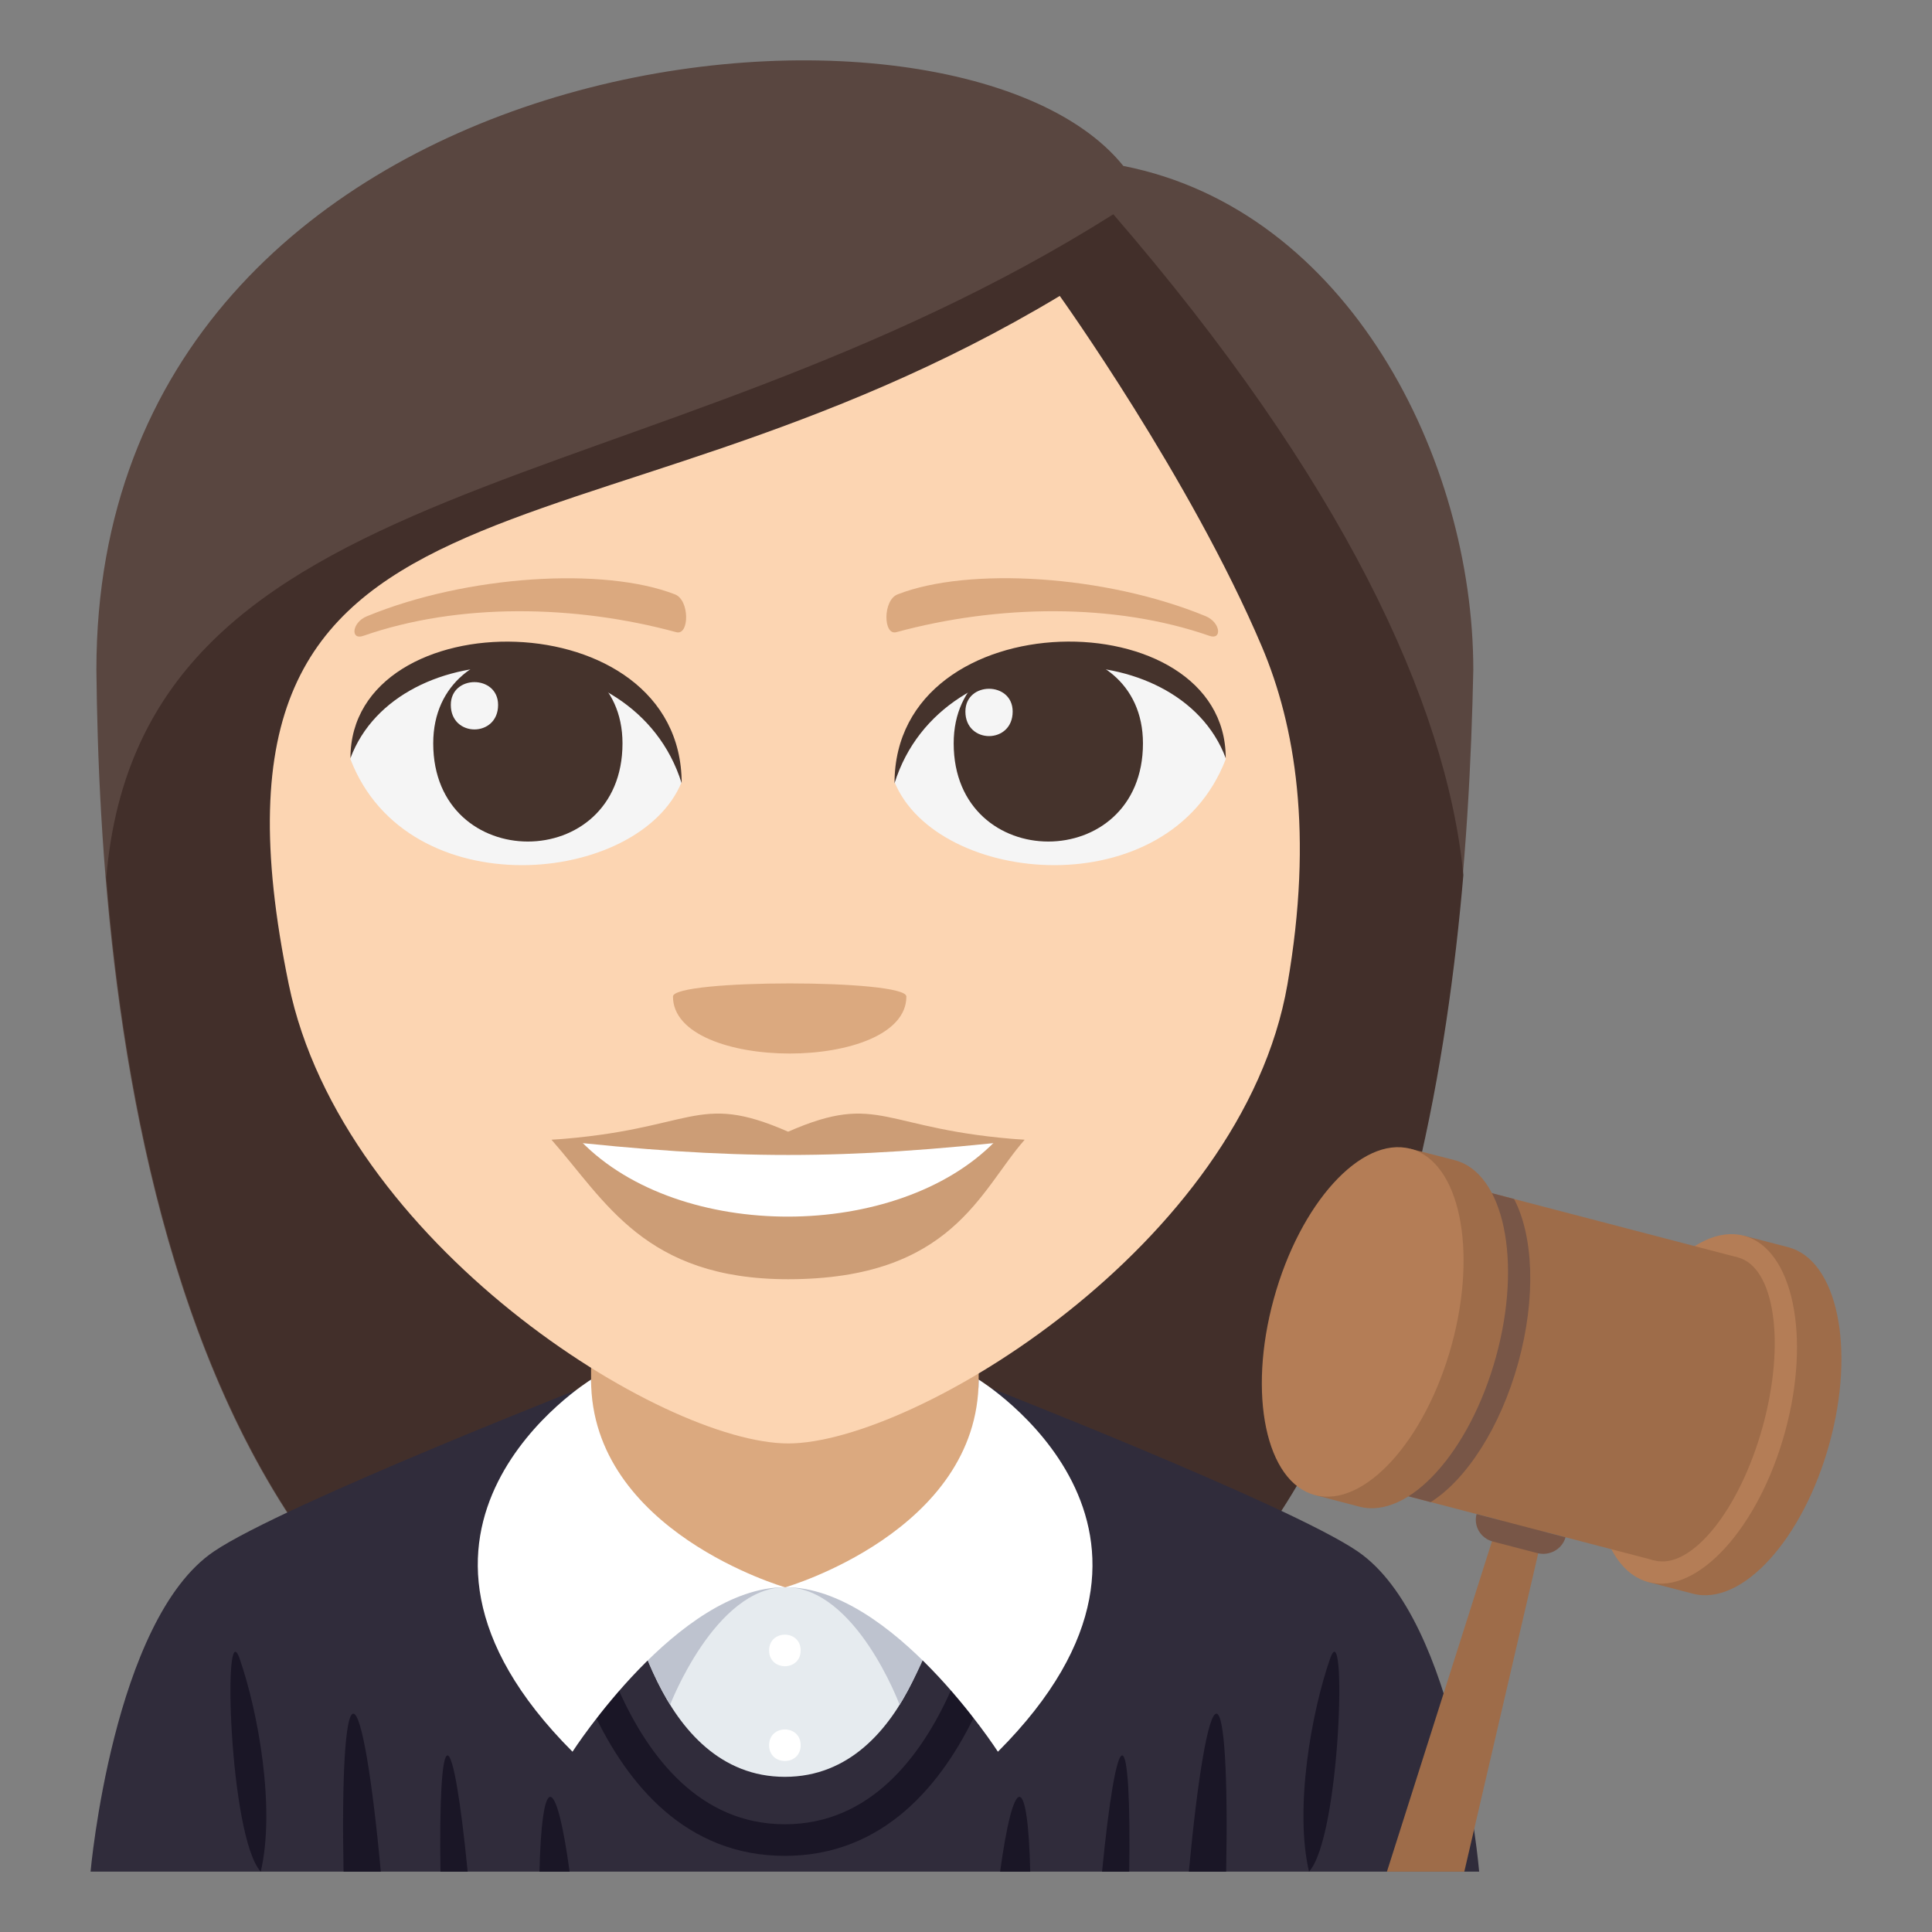 <?xml version="1.0" encoding="utf-8"?>
<!-- Generator: Adobe Illustrator 15.0.0, SVG Export Plug-In . SVG Version: 6.00 Build 0)  -->
<!DOCTYPE svg PUBLIC "-//W3C//DTD SVG 1.1//EN" "http://www.w3.org/Graphics/SVG/1.1/DTD/svg11.dtd">
<svg version="1.1" id="Layer_1" xmlns="http://www.w3.org/2000/svg" xmlns:xlink="http://www.w3.org/1999/xlink" x="0px" y="0px"
	 width="64px" height="64px" viewBox="0 0 64 64" enable-background="new 0 0 64 64" xml:space="preserve">
<rect x="0" y="0" width="64" height="64" fill="#808080" stroke="none"/>
<path fill="#594640" d="M37.212,5.497C31.503-1.609,3.193,1.239,3.193,22.19c0.118,11.258,2.012,36.825,22.746,36.825
	c20.732,0,22.628-25.459,22.866-36.825C48.805,15.211,44.659,6.959,37.212,5.497z"/>
<path fill="#422F2A" d="M3.521,29.067c1.021,12.42,5.27,29.948,22.438,29.948c17.225,0,21.445-17.566,22.517-30.03
	c-0.563-5.738-4.045-13.148-11.596-21.887C21.403,16.875,4.683,15.354,3.521,29.067z"/>
<path fill="#302C3B" d="M7.08,51.397C9.378,49.833,19.972,45.7,19.972,45.7h12.131c0,0,10.583,4.123,12.873,5.693
	c3.324,2.275,4.023,10.607,4.023,10.607H3C3,62.001,3.742,53.661,7.08,51.397"/>
<path fill="#DBA97F" d="M19.58,49.079c0,3.5,4.352,4.557,6.42,4.547c2.07-0.01,6.42-1.111,6.42-4.547V38.97H19.58V49.079z"/>
<path fill="#1A1626" d="M44.06,54.948c-0.613,1.76-1.188,4.953-0.697,7.053C44.413,60.847,44.628,53.312,44.06,54.948"/>
<path fill="#1A1626" d="M8.638,62.001c0.49-2.1-0.086-5.293-0.699-7.053C7.373,53.312,7.585,60.847,8.638,62.001"/>
<path fill="#1A1626" d="M26,61.478c-6.551,0-7.787-9.479-7.836-9.881l1.037-0.129c0.012,0.09,1.174,8.963,6.799,8.963
	c5.627,0,6.789-8.873,6.801-8.963l1.035,0.129C33.788,51.999,32.548,61.478,26,61.478"/>
<path fill="#E6EBEF" d="M26,52.579h-5.227c0,0,0.947,6.281,5.227,6.281s5.229-6.281,5.229-6.281H26z"/>
<path fill="#BEC3CF" d="M22.199,56.472c0,0,1.496-3.893,3.824-3.893c2.33,0,3.777,3.893,3.777,3.893s1.428-2.322,1.428-3.893H20.773
	C20.773,52.579,20.914,54.325,22.199,56.472"/>
<path fill="#FFFFFF" d="M19.58,45.7c0,0-8.018,4.916-0.615,12.328c0,0,3.506-5.449,7.035-5.449C26,52.579,19.58,50.731,19.58,45.7"
	/>
<path fill="#FFFFFF" d="M32.419,45.7c0,0,8.042,4.916,0.638,12.328c0,0-3.505-5.449-7.035-5.449
	C26.023,52.579,32.419,50.731,32.419,45.7"/>
<path fill="#FFFFFF" d="M25.478,54.673c0,0.697,1.045,0.697,1.045,0S25.478,53.976,25.478,54.673z"/>
<path fill="#FFFFFF" d="M25.478,57.813c0,0.697,1.045,0.697,1.045,0S25.478,57.116,25.478,57.813z"/>
<path fill="#1A1626" d="M37.175,58.151c-0.188-0.01-0.439,1.521-0.668,3.85h0.9C37.442,59.688,37.362,58.163,37.175,58.151"/>
<path fill="#1A1626" d="M11.701,56.767c-0.268,0.016-0.381,2.146-0.32,5.234h1.234C12.328,58.89,11.972,56.753,11.701,56.767"/>
<path fill="#1A1626" d="M34.128,62.001c-0.035-1.504-0.158-2.467-0.355-2.477c-0.199-0.012-0.434,0.953-0.643,2.477H34.128z"/>
<path fill="#1A1626" d="M40.298,56.767c-0.271-0.014-0.627,2.123-0.916,5.234h1.236C40.679,58.913,40.565,56.782,40.298,56.767"/>
<path fill="#1A1626" d="M14.822,58.151c-0.186,0.012-0.266,1.537-0.23,3.85h0.9C15.263,59.673,15.011,58.142,14.822,58.151"/>
<path fill="#1A1626" d="M18.226,59.524c-0.197,0.01-0.32,0.971-0.355,2.477h0.998C18.662,60.478,18.425,59.513,18.226,59.524"/>
<polygon fill="#9E6C49" points="48.507,62.001 51.134,50.687 49.663,50.304 45.944,62.001 "/>
<path fill="#9E6C49" d="M59.237,41.315l-1.473-0.381l-0.215,0.773c-1.152,0.764-2.254,2.457-2.836,4.576
	c-0.586,2.127-0.5,4.131,0.105,5.352l-0.213,0.773l1.473,0.385c1.627,0.424,3.65-1.799,4.523-4.969
	C61.476,44.657,60.862,41.741,59.237,41.315"/>
<path fill="#B47D56" d="M59.13,47.44c-0.871,3.17-2.896,5.395-4.523,4.969c-1.625-0.424-2.238-3.336-1.365-6.506
	c0.871-3.168,2.896-5.393,4.523-4.969C59.39,41.358,60.003,44.269,59.13,47.44"/>
<polygon fill="#9E6C49" points="54.804,51.692 44.497,49.003 47.259,38.962 57.567,41.653 "/>
<path fill="#785647" d="M47.243,39.017l-2.732,9.93c0.014,0.021,0.023,0.047,0.033,0.068l2.85,0.744
	c1.176-0.742,2.307-2.463,2.902-4.623c0.594-2.162,0.498-4.203-0.141-5.418l-2.85-0.748C47.284,38.987,47.265,39.005,47.243,39.017"
	/>
<path fill="#9E6C49" d="M48.192,38.433l-1.475-0.379l-0.211,0.773c-1.152,0.762-2.254,2.457-2.84,4.576
	c-0.582,2.125-0.498,4.129,0.109,5.35l-0.213,0.773l1.473,0.385c1.627,0.424,3.65-1.799,4.523-4.969
	C50.431,41.774,49.819,38.858,48.192,38.433"/>
<path fill="#B47D56" d="M48.087,44.558c-0.873,3.17-2.896,5.395-4.523,4.969c-1.627-0.424-2.24-3.336-1.367-6.504
	c0.871-3.17,2.896-5.396,4.523-4.969C48.347,38.478,48.956,41.388,48.087,44.558"/>
<path fill="#9E6C49" d="M58.394,47.249c-0.762,2.773-2.369,4.762-3.59,4.443c-1.219-0.318-1.59-2.824-0.828-5.596
	c0.764-2.773,2.371-4.764,3.592-4.443C58.786,41.97,59.157,44.476,58.394,47.249"/>
<path fill="#785647" d="M51.86,50.925L51.86,50.925c-0.109,0.393-0.529,0.629-0.936,0.523l-1.471-0.383
	c-0.406-0.105-0.648-0.516-0.539-0.91L51.86,50.925z"/>
<path fill="#FCD5B2" d="M41.802,21.422c-2.363-5.572-6.696-11.619-6.696-11.619C19.249,19.333,5.844,14.551,9.566,32.61
	c1.768,8.569,12.367,15.206,16.545,15.206c4.171,0,15.039-6.586,16.537-15.206C43.515,27.616,42.903,24.018,41.802,21.422z"/>
<path fill="#F5F5F5" d="M40.604,25.149c-1.887,4.916-9.565,4.193-10.972,0.756C30.702,20.379,39.568,19.907,40.604,25.149z"/>
<path fill="#45332C" d="M31.592,24.625c0,4.336,6.27,4.336,6.27,0C37.862,20.6,31.592,20.6,31.592,24.625z"/>
<path fill="#45332C" d="M40.604,25.114c0-5.279-10.972-5.279-10.972,0.834C31.202,20.932,39.038,20.932,40.604,25.114z"/>
<path fill="#F5F5F5" d="M11.609,25.149c1.887,4.916,9.566,4.193,10.972,0.756C21.513,20.379,12.647,19.907,11.609,25.149z"/>
<path fill="#45332C" d="M20.621,24.625c0,4.336-6.27,4.336-6.27,0C14.351,20.6,20.621,20.6,20.621,24.625z"/>
<path fill="#45332C" d="M11.609,25.114c0-5.277,10.972-5.277,10.972,0.832C21.013,20.932,13.176,20.932,11.609,25.114z"/>
<path fill="#F5F5F5" d="M31.98,23.571c0,1.084,1.566,1.084,1.566,0C33.546,22.565,31.98,22.565,31.98,23.571z"/>
<path fill="#F5F5F5" d="M16.5,23.352c0,1.082-1.566,1.082-1.566,0C14.933,22.344,16.5,22.344,16.5,23.352z"/>
<path fill="#CC9D76" d="M33.942,37.757c-1.472,1.668-2.394,4.619-7.835,4.619c-4.747,0-6.055-2.6-7.837-4.619H33.942z"/>
<path fill="#FFFFFF" d="M32.964,37.808c-3.225,3.303-10.448,3.348-13.716,0H32.964z"/>
<path fill="#CC9D76" d="M26.108,37.489c-3.071-1.346-3.095-0.053-7.838,0.268c5.989,0.67,9.685,0.67,15.672,0
	C29.202,37.437,29.177,36.144,26.108,37.489z"/>
<path fill="#DBA97F" d="M39.938,20.411c-3.322-1.369-7.87-1.637-10.205-0.721c-0.492,0.191-0.478,1.371-0.043,1.252
	c3.347-0.91,7.202-0.982,10.374,0.121C40.489,21.213,40.438,20.618,39.938,20.411z"/>
<path fill="#DBA97F" d="M12.153,20.415c3.323-1.371,7.87-1.637,10.207-0.725c0.493,0.191,0.478,1.373,0.042,1.252
	c-3.35-0.91-7.203-0.982-10.372,0.123C11.603,21.213,11.654,20.618,12.153,20.415z"/>
<path fill="#DBA97F" d="M30.025,33.011c0,2.518-7.732,2.518-7.732,0C22.292,32.432,30.025,32.432,30.025,33.011z"/>
</svg>

